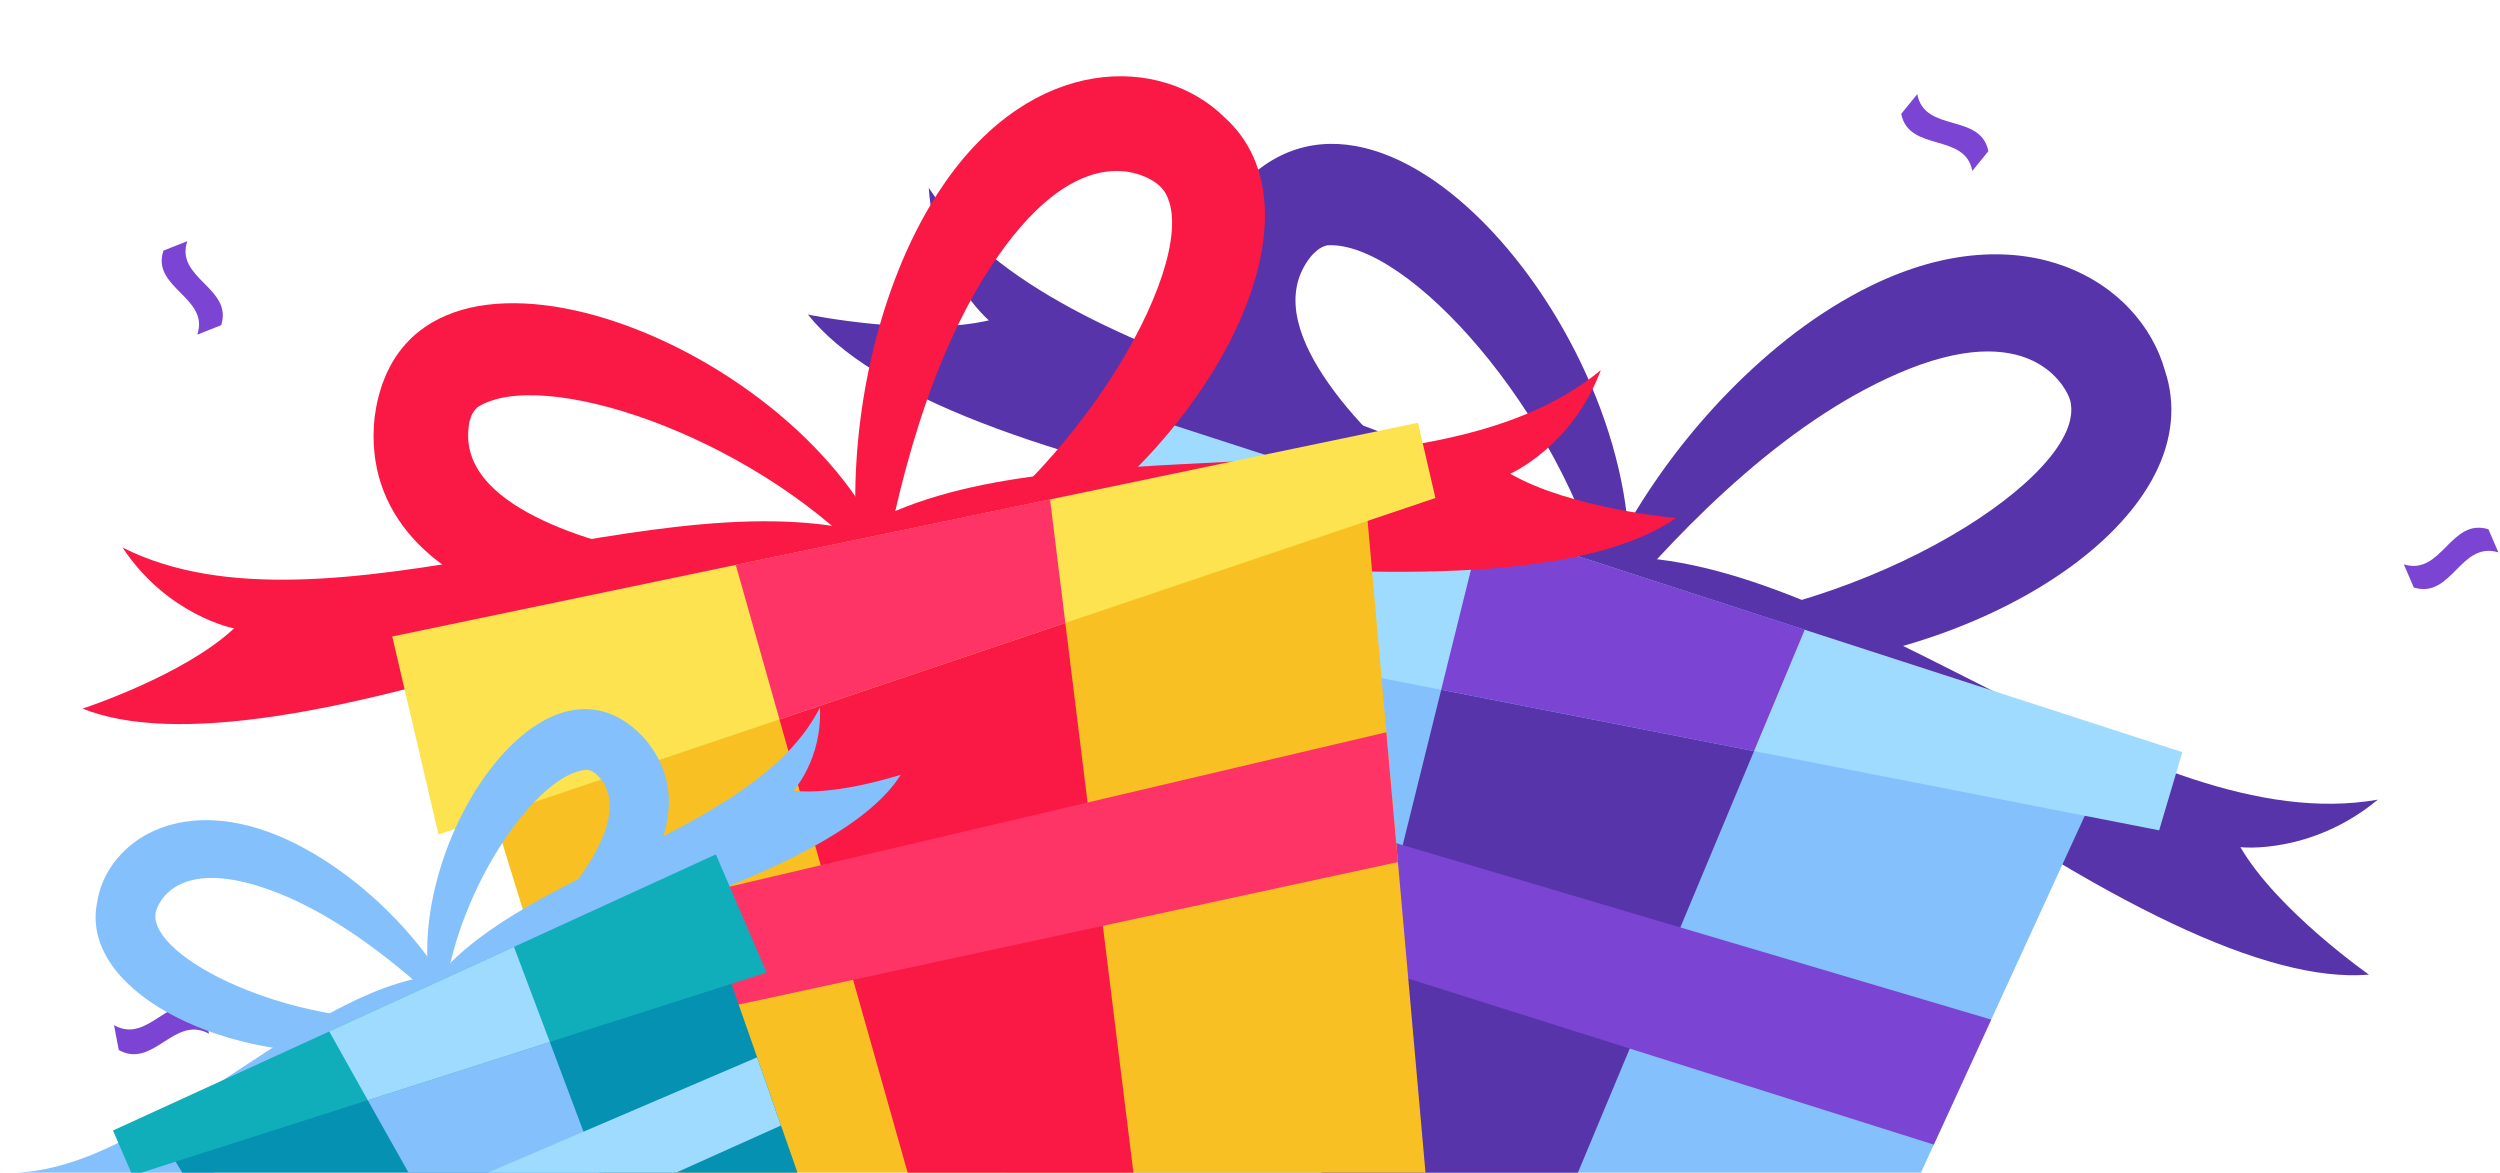 <svg width="307" height="144" fill="none" xmlns="http://www.w3.org/2000/svg"><path d="M235.439 11.563c-.639.79-1.331 1.632-1.97 2.422.958 4.737 7.828 2.263 8.734 7 .639-.79 1.331-1.631 1.97-2.42-.958-4.738-7.828-2.212-8.734-7.002zM134.57 47.145c.533.895 1.012 1.79 1.545 2.737 4.793.895 5.006-6.316 9.799-5.421-.533-.895-1.012-1.79-1.545-2.737-4.739-.895-4.952 6.316-9.799 5.421zM227.715 105.625c.479.948.905 1.842 1.384 2.79 4.74 1.158 5.326-6.053 10.119-4.895-.479-.948-.905-1.843-1.385-2.79-4.793-1.158-5.378 6.053-10.118 4.895zM295.191 69.306c.426.947.799 1.895 1.225 2.842 4.687 1.421 5.699-5.737 10.385-4.316-.426-.948-.799-1.895-1.225-2.842-4.686-1.422-5.698 5.737-10.385 4.316zM23.002 29.617c-.959.369-1.97.79-2.93 1.158-1.543 4.58 5.7 5.738 4.155 10.317.959-.368 1.97-.79 2.929-1.158 1.491-4.58-5.698-5.737-4.154-10.317zM14 125.89c.213 1 .373 2.053.586 3.053 4.26 2.369 6.816-4.369 11.077-2-.213-1-.373-2.053-.586-3.053-4.26-2.369-6.817 4.421-11.077 2z" fill="#7B44D3"/><path d="M150.835 24.624c-14.841 20.544 14.868 46.816 44.016 50.38l.815-2.648c-11.532-6.11-24.974-14.51-32.56-25.33-3.31-4.735-5.779-10.488-2.419-15.147.153-.178.331-.458.561-.687.992-.917.789-.611 1.094-.84.102-.026.204-.102.306-.128.102-.05.229-.05.356-.102 9.827-.585 28.691 20.366 34.164 42.082l2.724-.179c2.953-29.658-31.109-70.924-49.057-47.401z" fill="#5734AA"/><path d="M229.856 35.036c-3.386 1.655-6.466 3.615-9.343 5.78-11.405 8.68-20.442 21.103-25.177 32.941l2.393 1.426c9.47-11.202 22.301-24.134 36.71-29.887 15.732-6.212 19.551 3.004 19.729 3.742.076.153.076.33.127.484 0 .152.051.33.051.483.026.204 0 .866-.051 1.095-1.324 9.597-29.199 26.45-56.693 26.094l-.459 2.673c6.594 2.164 13.798 2.673 20.748 2.24 27.621-1.884 53.664-19.45 47.962-36.608-3.131-11.074-17.438-19.475-35.997-10.463z" fill="#5734AA"/><path d="M114.053 23.071c.712 10.616 7.382 16.268 7.382 16.268-8.783 2.062-22.224-.713-22.224-.713 7.866 9.877 28.639 17.514 60.181 23.853 31.542 6.34 39.79 11.889 39.79 11.889.56-2.266 1.069-3.615 1.069-3.615-19.576-21.46-69.906-23.014-86.198-47.682z" fill="#5734AA"/><path d="M291.999 98.197c-29.098 5.117-64.84-30.345-93.912-29.81 0 0-.611 1.298-1.884 3.284 0 0 9.674 2.19 35.997 20.722 26.323 18.533 46.129 28.36 58.705 27.29 0 0-11.253-7.866-15.784-15.656-.025.026 8.681.968 16.878-5.83z" fill="#5734AA"/><path d="M120.262 159.269l94.141 31.541 41.979-91.442L141.366 65l-21.104 94.269z" fill="#83C0FC"/><path d="M131.16 75.743l133.982 26.221 2.852-9.597-129.273-41.903-7.561 25.279z" fill="#9FDBFF"/><path d="M155.57 171.106l23.574 7.892 36.251-86.758-38.415-7.536-21.41 86.402z" fill="#5734AA"/><path d="M176.977 84.703l38.415 7.536 6.237-14.918-39.637-12.83-5.015 20.212zM131.898 107.209l105.572 33.349 7.052-15.351-109.39-32.433-3.234 14.435z" fill="#7B44D3"/><path d="M46.003 51.225c-2.571 23.853 34.215 31.516 59.85 20.773l-.56-2.571c-12.347.381-27.341-.204-38.67-5.55-4.939-2.342-9.674-5.906-9.088-11.303.026-.23.05-.535.127-.84.382-1.222.357-.866.51-1.197.076-.076.127-.178.203-.254.051-.077.153-.153.23-.255 7.79-5.091 33.145 3.284 47.834 18.559l2.138-1.426C97.096 41.398 49.694 23.45 46.003 51.225z" fill="#F91944"/><path d="M150.35 14.388c-7.765-7.638-23.472-7.816-34.495 8.299-2.011 2.927-3.615 6.008-4.964 9.139-5.295 12.474-6.899 26.934-5.244 38.899l2.622.05c2.546-13.644 6.975-30.319 16.14-41.8 10.03-12.5 17.489-6.721 17.973-6.16.127.1.203.228.331.33.076.127.203.23.28.382.127.153.407.713.458.916 3.411 8.529-11.583 35.463-34.368 48.064l.866 2.418c6.441-1.323 12.601-4.276 18.126-7.917 21.842-14.51 35.004-41.19 22.275-52.62z" fill="#F91944"/><path d="M15.046 67.237c5.575 8.401 13.696 9.928 13.696 9.928-6.237 5.83-18.61 9.852-18.61 9.852 11.1 4.43 31.746.942 60.691-8.63 28.92-9.572 38.314-8.91 38.314-8.91-.611-2.138-.815-3.487-.815-3.487-26.196-8.478-68.302 13.849-93.276 1.247z" fill="#F91944"/><path d="M196.583 45.445c-21.537 17.871-67.564 5.5-91.188 19.602 0 0 .101 1.35 0 3.59 0 0 8.986-2.75 39.331.127 30.345 2.877 51.246 1.655 61.072-5.142 0 0-12.957-1.171-20.34-5.448 0 0 7.586-3.31 11.125-12.729z" fill="#F91944"/><path d="M57.18 88.876l26.908 87.395 92.207-18.253-8.427-94.905L57.18 88.876z" fill="#F9C023"/><path d="M48.168 78.16l5.677 24.311L176.27 61.154l-2.139-9.24L48.168 78.16z" fill="#FCE34F"/><path d="M95.715 88.342l22.937 81.081 23.115-4.582-10.946-88.337-35.106 11.838z" fill="#F91944"/><path d="M90.348 69.351l5.371 18.991 35.106-11.837-1.884-15.198-38.593 8.044zM65.098 114.641l4.124 13.365 102.44-22.148-1.425-15.936-105.14 24.719z" fill="#FE3466"/><path d="M52.998 122.024l1.629-.076c1.756-13.315 11.507-27.087 17.413-27.418.076.025.152 0 .203.025.077 0 .128.026.204.051.204.102.051-.05.713.408.153.127.28.28.382.382 2.316 2.545 1.247 6.135-.382 9.19-3.768 6.975-11.176 12.907-17.617 17.336l.662 1.528c17.082-4.15 32.942-21.868 22.683-33.044-12.322-12.78-29.709 14.154-25.89 31.618z" fill="#83C0FC"/><path d="M19.115 112.096c.051-.458 1.68-6.212 11.481-3.615 8.987 2.418 17.515 9.241 23.93 15.223l1.324-1.018c-3.64-6.721-9.903-13.467-17.285-17.846-1.859-1.094-3.844-2.062-5.957-2.8-11.66-4.073-19.603 1.909-20.672 8.732-2.19 10.59 14.536 19.246 31.084 18.431 4.175-.229 8.426-1.018 12.194-2.775l-.459-1.553c-16.343 2.139-34.087-5.957-35.564-11.583-.05-.127-.127-.509-.101-.636-.026-.102 0-.204 0-.306 0-.051 0-.152.025-.254z" fill="#83C0FC"/><path d="M97.424 97.102s3.564-3.844 3.258-10.208c-7.993 15.809-37.83 20.238-47.987 34.392 0 0 .408.764.891 2.088 0 0 4.532-3.87 22.861-9.852 18.33-5.983 30.167-11.965 34.164-18.38-.026 0-7.841 2.57-13.187 1.96z" fill="#83C0FC"/><path d="M0 143.994c5.346 3.463 10.463 2.291 10.463 2.291-2.164 4.965-8.3 10.413-8.3 10.413 7.562-.23 18.661-7.459 33.045-20.315 14.383-12.856 19.984-14.842 19.984-14.842-.891-1.095-1.35-1.808-1.35-1.808-17.362 1.681-36.15 25.28-53.842 24.261z" fill="#83C0FC"/><path d="M21.285 142.187l31.338 51.526 53.843-25.33-19.119-54.632-66.062 28.436z" fill="#0491B2"/><path d="M13.875 138.826l2.393 5.524 77.874-24.922-6.237-14.511-74.03 33.909z" fill="#0FAEBA"/><path d="M45.164 135.109l27.621 49.107 13.493-6.339-18.762-49.922-22.352 7.154z" fill="#83C0FC"/><path d="M40.43 126.657l4.735 8.452 22.351-7.154-4.404-11.684-22.682 10.386zM30.14 156.748l5.245 8.656 60.512-27.189-2.928-8.375-62.828 26.908z" fill="#9FDBFF"/></svg>
